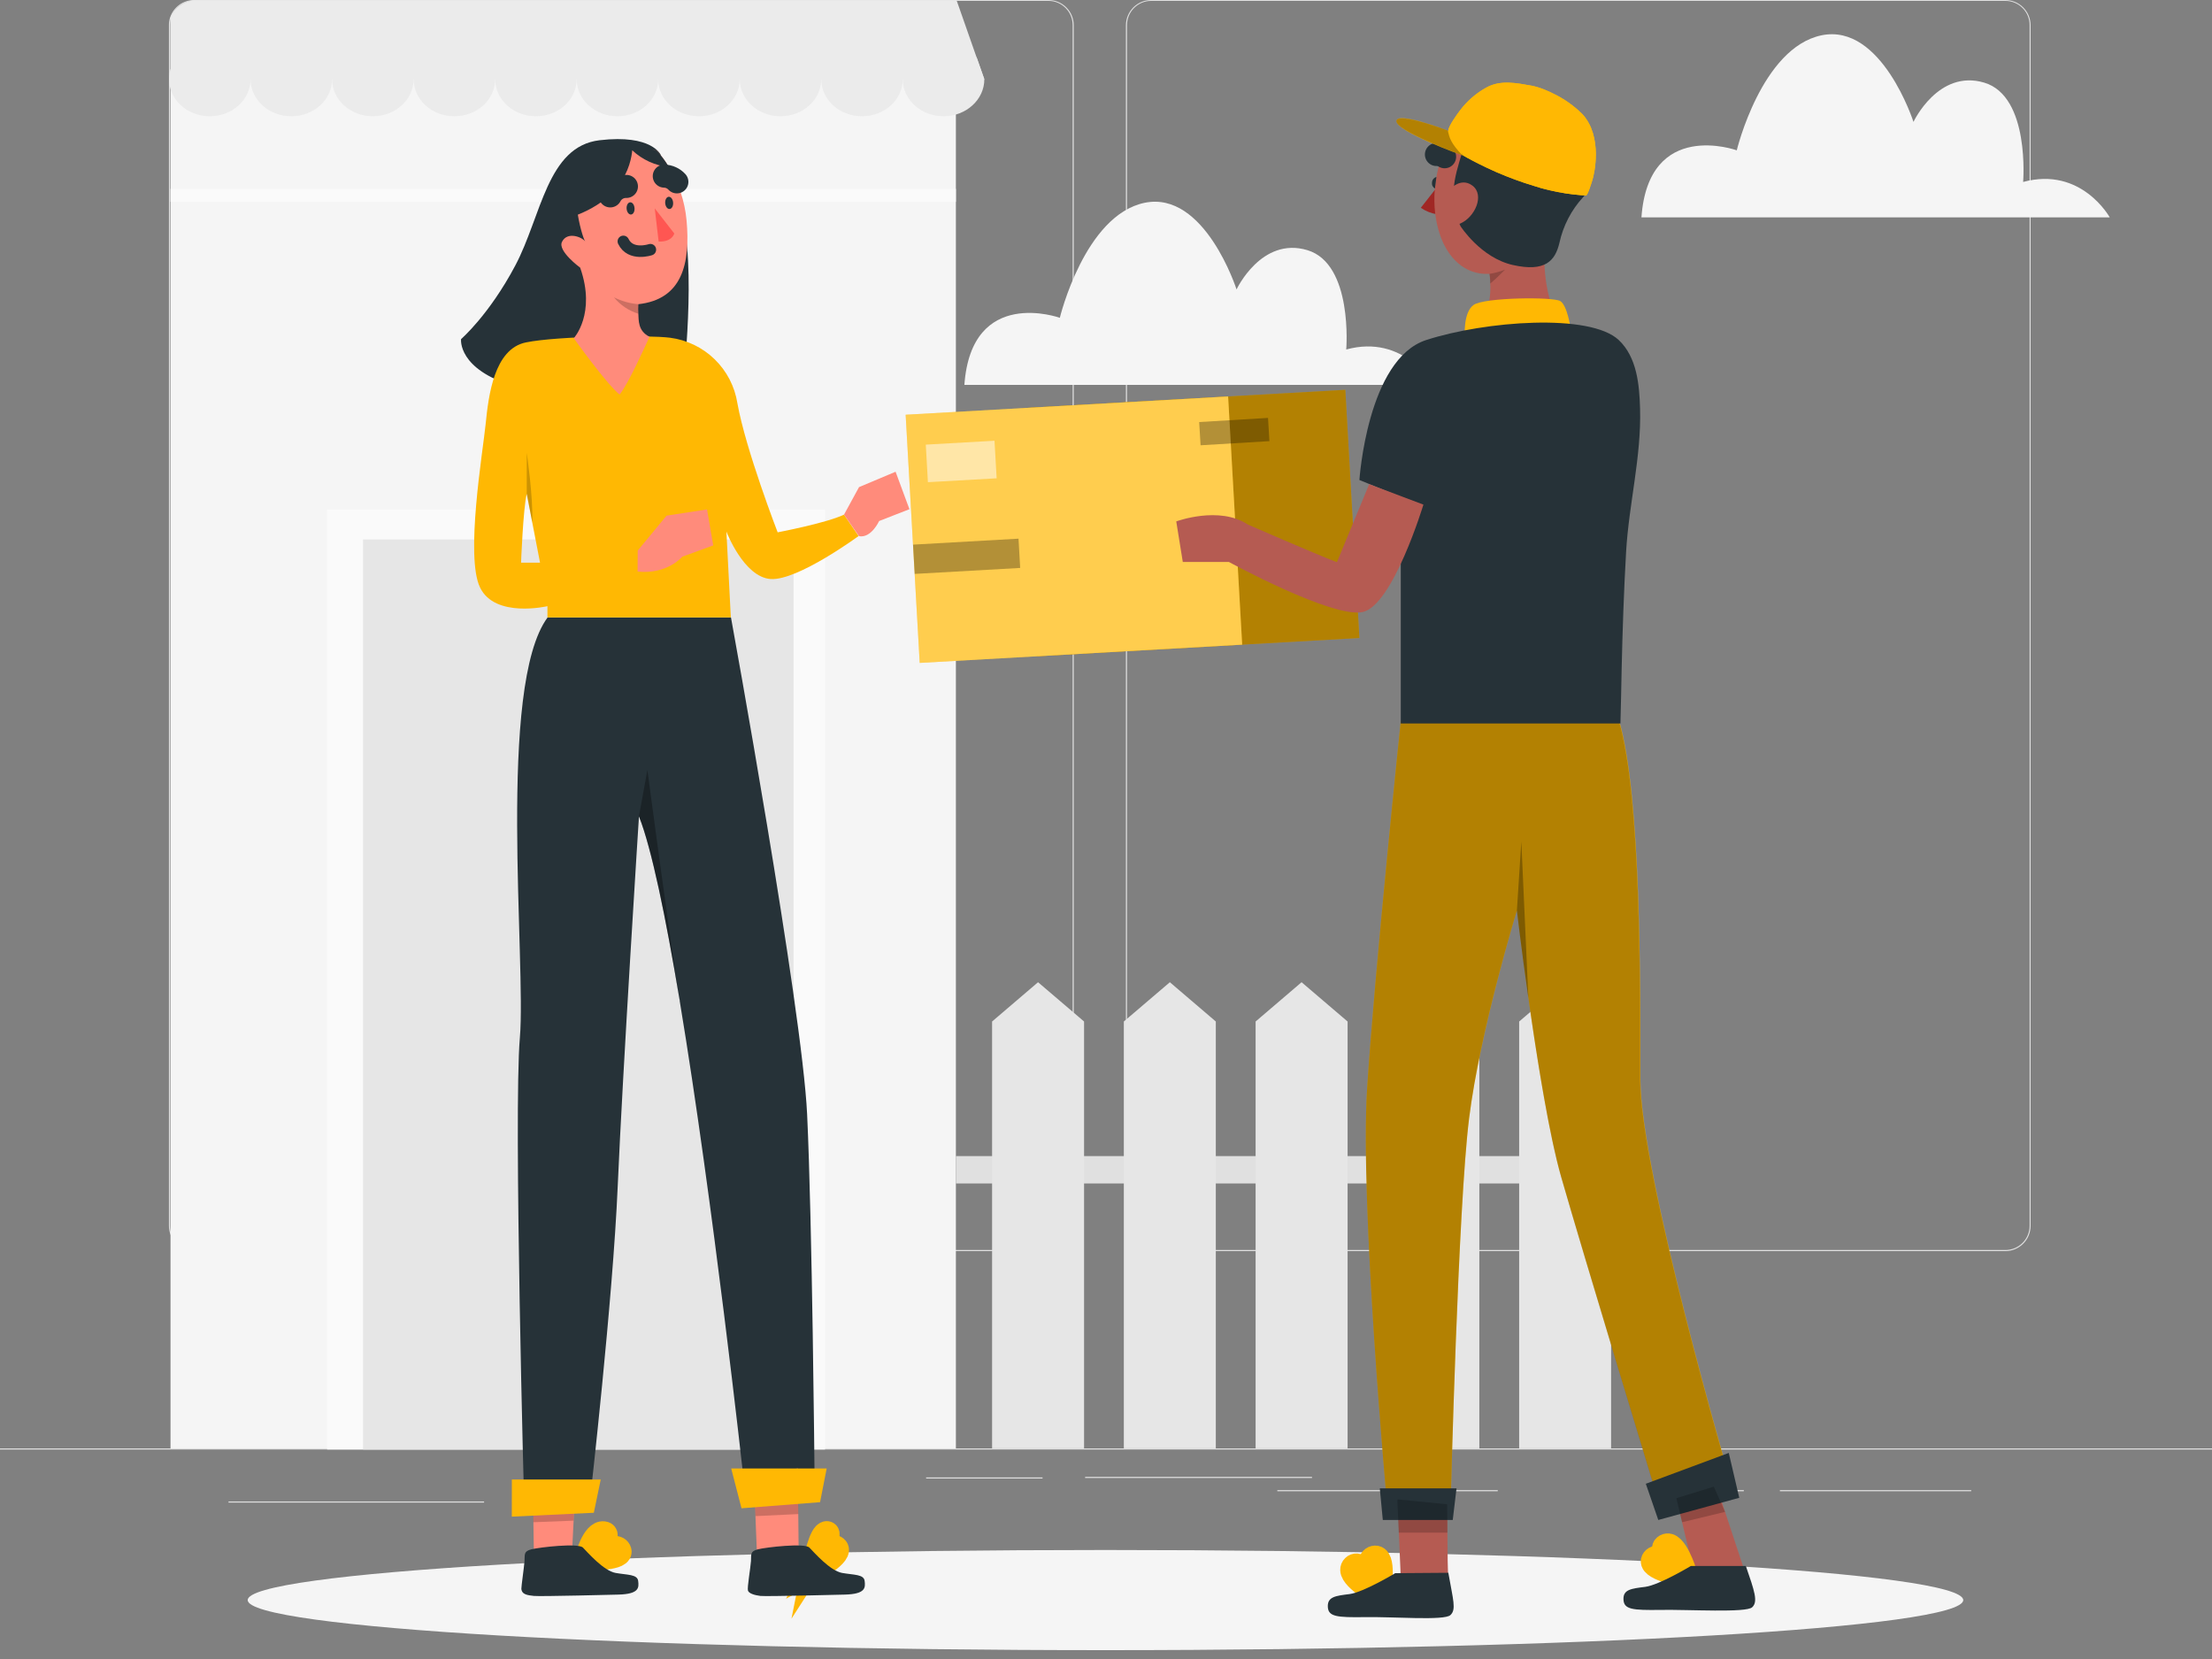 <svg width="96" height="72" viewBox="0 0 96 72" fill="none" xmlns="http://www.w3.org/2000/svg">
<rect x="0" y="0" width="96" height="72" fill="#808080" stroke="none"/>
<g style="mix-blend-mode:luminosity">
<path d="M47.977 71.616C68.537 71.616 85.204 70.643 85.204 69.443C85.204 68.242 68.537 67.269 47.977 67.269C27.417 67.269 10.75 68.242 10.75 69.443C10.75 70.643 27.417 71.616 47.977 71.616Z" fill="#F5F5F5"/>
<path d="M96 62.861H0V62.909H96V62.861Z" fill="#E0E0E0"/>
<path d="M21.009 65.163H9.917V65.211H21.009V65.163Z" fill="#E0E0E0"/>
<path d="M45.247 64.12H40.193V64.168H45.247V64.12Z" fill="#E0E0E0"/>
<path d="M56.94 64.096H47.094V64.144H56.94V64.096Z" fill="#E0E0E0"/>
<path d="M75.681 64.671H73.283V64.719H75.681V64.671Z" fill="#E0E0E0"/>
<path d="M65.002 64.671H55.436V64.719H65.002V64.671Z" fill="#E0E0E0"/>
<path d="M24.768 65.163H22.867V65.211H24.768V65.163Z" fill="#E0E0E0"/>
<path d="M85.551 64.671H77.247V64.719H85.551V64.671Z" fill="#E0E0E0"/>
<path d="M45.504 0H8.425C8.192 0 7.964 0.075 7.776 0.213C7.588 0.351 7.449 0.545 7.379 0.768C7.347 0.868 7.331 0.972 7.331 1.077V53.201C7.331 53.492 7.446 53.77 7.651 53.976C7.856 54.181 8.135 54.297 8.425 54.298H45.504C45.795 54.298 46.074 54.182 46.279 53.977C46.485 53.771 46.6 53.492 46.6 53.201V1.096C46.6 0.806 46.485 0.527 46.279 0.321C46.074 0.116 45.795 0 45.504 0ZM46.552 53.201C46.552 53.479 46.441 53.745 46.245 53.942C46.048 54.139 45.782 54.249 45.504 54.25H8.425C8.147 54.249 7.881 54.138 7.685 53.942C7.489 53.745 7.379 53.479 7.379 53.201V1.087C7.379 0.809 7.489 0.543 7.685 0.346C7.881 0.15 8.147 0.039 8.425 0.038H45.504C45.782 0.039 46.048 0.15 46.244 0.347C46.441 0.543 46.551 0.809 46.552 1.087V53.201Z" fill="#E0E0E0"/>
<path d="M87.035 0H49.96C49.671 0 49.394 0.115 49.189 0.318C48.984 0.522 48.867 0.798 48.864 1.087V53.201C48.864 53.492 48.98 53.771 49.185 53.977C49.391 54.182 49.67 54.298 49.96 54.298H87.035C87.326 54.297 87.603 54.181 87.808 53.975C88.013 53.77 88.128 53.491 88.128 53.201V1.087C88.126 0.798 88.009 0.522 87.805 0.319C87.6 0.116 87.324 0.001 87.035 0ZM88.084 53.201C88.083 53.479 87.973 53.745 87.776 53.942C87.58 54.139 87.313 54.249 87.035 54.25H49.96C49.682 54.25 49.416 54.139 49.219 53.943C49.023 53.746 48.912 53.479 48.912 53.201V1.087C48.913 0.809 49.023 0.542 49.22 0.346C49.416 0.15 49.682 0.039 49.96 0.038H87.035C87.313 0.039 87.579 0.15 87.776 0.347C87.972 0.543 88.083 0.809 88.084 1.087V53.201Z" fill="#E0E0E0"/>
<path d="M71.238 9.433H91.561C91.561 9.433 90.334 7.21 87.803 7.897C87.803 7.897 88.111 4.182 86.116 3.587C84.121 2.991 83.044 5.29 83.044 5.29C83.044 5.29 81.663 0.995 79.056 1.532C76.449 2.07 75.375 6.524 75.375 6.524C75.375 6.524 71.545 5.138 71.238 9.433Z" fill="#F5F5F5"/>
<path d="M41.854 16.704H62.185C62.185 16.704 60.956 14.479 58.426 15.168C58.426 15.168 58.733 11.453 56.738 10.856C54.743 10.259 53.666 12.561 53.666 12.561C53.666 12.561 52.285 8.266 49.678 8.801C47.071 9.337 45.996 13.793 45.996 13.793C45.996 13.793 42.161 12.409 41.854 16.704Z" fill="#F5F5F5"/>
<path d="M41.485 3.003H7.4V62.861H41.485V3.003Z" fill="#F5F5F5"/>
<path d="M35.806 22.119H14.198V62.909H35.806V22.119Z" fill="#FAFAFA"/>
<path d="M34.441 23.414H15.755V62.909H34.441V23.414Z" fill="#E6E6E6"/>
<path d="M42.72 3.439H7.392V0.778C7.481 0.546 7.64 0.348 7.846 0.21C8.052 0.073 8.296 0.003 8.544 0.01H41.512L41.528 0.048L42.394 2.519L42.72 3.439Z" fill="#EBEBEB"/>
<path d="M9.105 5.046C10.081 5.046 10.873 4.326 10.873 3.439C10.873 2.551 10.081 1.832 9.105 1.832C8.128 1.832 7.336 2.551 7.336 3.439C7.336 4.326 8.128 5.046 9.105 5.046Z" fill="#EBEBEB"/>
<path d="M12.643 5.046C13.62 5.046 14.412 4.326 14.412 3.439C14.412 2.551 13.62 1.832 12.643 1.832C11.667 1.832 10.875 2.551 10.875 3.439C10.875 4.326 11.667 5.046 12.643 5.046Z" fill="#EBEBEB"/>
<path d="M16.182 5.046C17.158 5.046 17.95 4.326 17.95 3.439C17.95 2.551 17.158 1.832 16.182 1.832C15.205 1.832 14.413 2.551 14.413 3.439C14.413 4.326 15.205 5.046 16.182 5.046Z" fill="#EBEBEB"/>
<path d="M19.72 5.046C20.697 5.046 21.489 4.326 21.489 3.439C21.489 2.551 20.697 1.832 19.72 1.832C18.744 1.832 17.952 2.551 17.952 3.439C17.952 4.326 18.744 5.046 19.72 5.046Z" fill="#EBEBEB"/>
<path d="M23.259 5.046C24.235 5.046 25.027 4.326 25.027 3.439C25.027 2.551 24.235 1.832 23.259 1.832C22.282 1.832 21.491 2.551 21.491 3.439C21.491 4.326 22.282 5.046 23.259 5.046Z" fill="#EBEBEB"/>
<path d="M26.797 5.046C27.774 5.046 28.566 4.326 28.566 3.439C28.566 2.551 27.774 1.832 26.797 1.832C25.821 1.832 25.029 2.551 25.029 3.439C25.029 4.326 25.821 5.046 26.797 5.046Z" fill="#EBEBEB"/>
<path d="M30.334 5.046C31.311 5.046 32.102 4.326 32.102 3.439C32.102 2.551 31.311 1.832 30.334 1.832C29.357 1.832 28.566 2.551 28.566 3.439C28.566 4.326 29.357 5.046 30.334 5.046Z" fill="#EBEBEB"/>
<path d="M33.873 5.046C34.849 5.046 35.641 4.326 35.641 3.439C35.641 2.551 34.849 1.832 33.873 1.832C32.896 1.832 32.104 2.551 32.104 3.439C32.104 4.326 32.896 5.046 33.873 5.046Z" fill="#EBEBEB"/>
<path d="M37.411 5.046C38.388 5.046 39.179 4.326 39.179 3.439C39.179 2.551 38.388 1.832 37.411 1.832C36.435 1.832 35.643 2.551 35.643 3.439C35.643 4.326 36.435 5.046 37.411 5.046Z" fill="#EBEBEB"/>
<path d="M42.72 3.439C42.72 4.326 41.927 5.046 40.95 5.046C39.972 5.046 39.179 4.326 39.179 3.439C39.179 2.552 39.972 1.832 40.95 1.832C41.226 1.828 41.5 1.887 41.75 2.004C42 2.122 42.22 2.294 42.394 2.509L42.72 3.439Z" fill="#EBEBEB"/>
<path d="M41.485 8.198H7.4V8.759H41.485V8.198Z" fill="#FAFAFA"/>
<path d="M67.926 50.174H41.487V51.362H67.926V50.174Z" fill="#E0E0E0"/>
<path d="M47.048 62.859H43.056V44.333L45.051 42.628L47.048 44.333V62.859Z" fill="#E6E6E6"/>
<path d="M52.766 62.859H48.774V44.333L50.771 42.628L52.766 44.333V62.859Z" fill="#E6E6E6"/>
<path d="M58.485 62.859H54.493V44.333L56.488 42.628L58.485 44.333V62.859Z" fill="#E6E6E6"/>
<path d="M64.203 62.859H60.211V44.333L62.208 42.628L64.203 44.333V62.859Z" fill="#E6E6E6"/>
<path d="M69.921 62.859H65.931V44.333L67.926 42.628L69.921 44.333V62.859Z" fill="#E6E6E6"/>
<path d="M28.675 6.724C28.675 6.724 28.305 5.818 26.022 6.086C23.739 6.355 23.503 9.377 22.362 11.526C21.222 13.674 20.01 14.717 20.01 14.717C20.01 14.717 19.843 16.026 22.328 16.765C24.812 17.505 29.681 16.27 29.681 16.27C29.681 16.27 30.311 10.55 29.376 8.805C28.441 7.06 28.675 6.724 28.675 6.724Z" fill="#263238"/>
<path d="M35.349 63.857L32.256 64.049C32.256 64.049 30.945 52.13 29.501 43.452C29.501 43.423 29.501 43.39 29.487 43.358C28.896 39.815 28.284 36.83 27.731 35.43C27.731 35.43 27.02 46.541 26.809 51.473C26.598 56.406 25.613 65.036 25.613 65.036L22.754 65.46C22.754 65.46 22.282 48.28 22.562 45.035C22.842 41.791 21.566 29.771 23.766 26.796H31.724C31.724 26.796 34.806 43.68 35.029 48.361C35.251 53.042 35.349 63.857 35.349 63.857Z" fill="#263238"/>
<path d="M24.941 65.075L24.895 65.996L24.787 68.129L23.186 68.367L23.149 66.065L23.136 65.18L24.941 65.075Z" fill="#FF8B7B"/>
<path d="M34.662 67.411L32.87 67.91C32.87 67.91 32.828 66.833 32.786 65.799C32.759 65.132 32.732 64.483 32.715 64.151C32.715 64.022 32.703 63.944 32.7 63.926L34.631 63.734V64.341L34.645 65.712L34.662 67.411Z" fill="#FF8B7B"/>
<path d="M25.432 67.657C25.432 67.657 25.73 66.465 26.2 66.524C26.671 66.584 25.432 67.657 25.432 67.657Z" stroke="#FFB803" stroke-miterlimit="10"/>
<path d="M25.567 67.657C25.567 67.657 26.686 66.868 26.893 67.273C27.101 67.678 25.567 67.657 25.567 67.657Z" stroke="#FFB803" stroke-miterlimit="10"/>
<path d="M35.349 67.778C35.349 67.778 35.599 66.516 35.881 66.516C36.163 66.516 35.349 67.778 35.349 67.778Z" stroke="#FFB803" stroke-miterlimit="10"/>
<path d="M35.29 68.17C35.29 68.17 35.946 66.877 36.29 67.156C36.634 67.434 35.29 68.17 35.29 68.17Z" stroke="#FFB803" stroke-miterlimit="10"/>
<path d="M26.83 69.205C26.83 69.205 23.416 69.293 23.169 69.262C22.921 69.231 22.646 69.218 22.627 68.949C22.627 68.819 22.744 68.026 22.764 67.749C22.783 67.473 22.714 67.329 23.061 67.24C23.409 67.152 25.096 66.956 25.3 67.165C25.503 67.375 26.198 68.172 26.713 68.264C27.227 68.356 27.66 68.32 27.696 68.611C27.733 68.903 27.744 69.183 26.83 69.205Z" fill="#263238"/>
<path d="M36.659 69.205C36.659 69.205 33.247 69.293 32.997 69.262C32.748 69.231 32.502 69.157 32.461 69.032C32.421 68.907 32.575 68.026 32.592 67.749C32.609 67.473 32.542 67.329 32.89 67.24C33.237 67.152 34.925 66.956 35.128 67.165C35.332 67.375 36.027 68.172 36.543 68.264C37.06 68.356 37.488 68.32 37.525 68.611C37.561 68.903 37.572 69.183 36.659 69.205Z" fill="#263238"/>
<path opacity="0.3" d="M29.487 43.356C28.896 39.813 28.284 36.828 27.73 35.428L28.097 33.416C28.097 33.416 29.048 40.597 29.487 43.356Z" fill="black"/>
<path opacity="0.2" d="M24.937 65.075L24.891 65.996C24.442 66.013 23.547 66.046 23.146 66.065L23.132 65.18L24.937 65.075Z" fill="black"/>
<path opacity="0.2" d="M34.648 65.71L32.786 65.799C32.759 65.132 32.732 64.483 32.715 64.151L34.635 64.343L34.648 65.71Z" fill="black"/>
<path d="M35.877 63.732L35.591 65.194L32.181 65.459L31.734 63.732H35.877Z" fill="#FFB803"/>
<path d="M26.072 64.209L25.772 65.653L22.212 65.822L22.214 64.209H26.072Z" fill="#FFB803"/>
<path d="M36.63 22.335C35.862 22.702 33.75 23.103 33.75 23.103C33.75 23.103 32.367 19.53 32.002 17.499C31.888 16.773 31.541 16.103 31.014 15.591C30.487 15.078 29.808 14.751 29.078 14.657C28.145 14.536 24.205 14.577 22.823 14.861C21.441 15.145 21.201 17.174 21.078 18.394C20.955 19.613 20.185 24.154 20.834 25.498C21.483 26.842 23.758 26.308 23.758 26.308V26.796H31.718L31.526 23.071C31.526 23.071 32.279 25.048 33.446 25.129C34.614 25.21 37.263 23.263 37.263 23.263L36.63 22.335ZM22.614 24.419C22.614 24.419 22.702 22.099 22.86 21.431L23.099 22.669L23.437 24.419H22.614Z" fill="#FFB803"/>
<path d="M27.677 23.893L28.929 22.378L30.685 22.109L30.954 23.67L29.61 24.161C29.61 24.161 28.963 24.941 27.671 24.806L27.677 23.893Z" fill="#FF8B7B"/>
<path d="M36.63 22.335L37.281 21.141L38.868 20.473L39.469 22.099L38.154 22.612C38.154 22.612 37.811 23.368 37.281 23.27L36.63 22.335Z" fill="#FF8B7B"/>
<path d="M27.704 13.202C27.695 13.34 27.695 13.479 27.704 13.617C27.723 13.88 27.673 14.362 28.189 14.615C27.923 15.191 27.279 16.635 26.89 17.124C26.296 16.639 24.902 14.678 24.902 14.678C24.902 14.678 25.882 13.617 25.179 11.616C25.179 11.616 24.192 10.894 24.39 10.497C24.616 10.034 25.259 10.284 25.396 10.479C25.252 10.268 24.582 7.951 25.396 7.098C25.903 6.566 26.41 6.561 27.354 6.522H27.433C28.038 6.501 28.487 6.522 28.487 6.522C28.692 6.743 28.873 6.986 29.027 7.246C29.455 7.945 29.718 8.734 29.795 9.55C29.973 11.453 29.599 12.995 27.704 13.202Z" fill="#FF8B7B"/>
<path d="M28.226 10.836C28.226 10.836 27.366 11.128 27.053 10.476" stroke="#263238" stroke-width="0.5" stroke-linecap="round" stroke-linejoin="round"/>
<path d="M27.187 8.091C27.043 8.087 26.901 8.123 26.777 8.196C26.653 8.268 26.551 8.374 26.485 8.502" stroke="#263238" stroke-linecap="round" stroke-linejoin="round"/>
<path d="M29.376 7.893C29.306 7.817 29.222 7.755 29.128 7.713C29.034 7.67 28.932 7.646 28.829 7.644" stroke="#263238" stroke-linecap="round" stroke-linejoin="round"/>
<path d="M28.585 10.483L28.416 9.045L29.263 10.132C29.263 10.132 29.18 10.506 28.585 10.483Z" fill="#FF5652"/>
<path d="M27.195 9.057C27.204 9.203 27.291 9.316 27.387 9.31C27.483 9.304 27.55 9.18 27.538 9.032C27.527 8.884 27.445 8.773 27.346 8.78C27.249 8.788 27.183 8.917 27.195 9.057Z" fill="#263238"/>
<path d="M28.869 8.817C28.881 8.965 28.965 9.078 29.061 9.07C29.157 9.063 29.224 8.94 29.213 8.792C29.201 8.644 29.117 8.533 29.021 8.54C28.925 8.548 28.86 8.671 28.869 8.817Z" fill="#263238"/>
<path d="M24.812 9.416C24.812 9.416 23.831 8.101 24.641 7.248C25.148 6.716 26.511 6.369 27.454 6.328C27.433 6.551 27.454 8.502 24.812 9.416Z" fill="#263238"/>
<path d="M29.042 7.252C28.439 7.191 27.873 6.933 27.433 6.517L27.358 6.438C27.736 6.422 28.115 6.449 28.487 6.519C28.692 6.74 28.873 6.982 29.027 7.242L29.042 7.252Z" fill="#263238"/>
<path opacity="0.2" d="M27.709 13.617C27.292 13.49 26.922 13.242 26.646 12.904C26.977 13.069 27.335 13.17 27.704 13.202C27.697 13.34 27.699 13.479 27.709 13.617Z" fill="black"/>
<path opacity="0.2" d="M23.102 22.669L22.861 21.431V19.653C22.861 19.653 23.138 21.529 23.102 22.669Z" fill="black"/>
<path d="M58.387 16.918L44.391 17.71L45.001 28.481L58.997 27.689L58.387 16.918Z" fill="#FFB803"/>
<path opacity="0.3" d="M58.387 16.918L44.391 17.71L45.001 28.481L58.997 27.689L58.387 16.918Z" fill="black"/>
<path d="M53.3 17.206L39.305 17.999L39.915 28.77L53.91 27.978L53.3 17.206Z" fill="#FFB803"/>
<path opacity="0.3" d="M53.3 17.206L39.305 17.999L39.915 28.77L53.91 27.978L53.3 17.206Z" fill="white"/>
<path opacity="0.3" d="M55.032 18.137L52.044 18.317L52.105 19.325L55.092 19.145L55.032 18.137Z" fill="black"/>
<path opacity="0.5" d="M43.161 19.128L40.179 19.297L40.271 20.927L43.254 20.758L43.161 19.128Z" fill="white"/>
<path opacity="0.3" d="M44.203 23.378L39.626 23.637L39.697 24.907L44.275 24.648L44.203 23.378Z" fill="black"/>
<path d="M62.431 8.039L61.663 9.018C61.876 9.167 62.12 9.263 62.377 9.3L62.431 8.039Z" fill="#A02724"/>
<path d="M75.686 68.093L73.455 67.966L73.002 66.063L72.755 65.021L72.662 64.637L74.379 64.52L74.502 64.51L74.867 65.614L75.686 68.093Z" fill="#B55B52"/>
<path d="M62.857 68.406C62.899 68.558 60.785 68.287 60.785 68.287L60.71 66.511L60.653 65.14V65.065H60.67L62.817 65.278C62.817 65.278 62.817 65.854 62.817 66.509C62.821 67.35 62.832 68.323 62.857 68.406Z" fill="#B55B52"/>
<path d="M67.334 13.189C67.334 13.189 64.32 14.005 64.543 13.413C64.655 13.055 64.7 12.68 64.675 12.305C64.675 12.06 64.644 11.885 64.644 11.885C63.554 11.948 62.82 11.159 62.494 10.188C62.074 8.942 62.227 7.55 62.738 6.367C62.778 6.271 62.893 5.864 62.995 5.814L64.178 5.269C64.178 5.269 65.33 6.023 65.929 6.492C66.528 6.96 67.01 9.137 67.01 10.831C67.01 12.524 67.334 13.189 67.334 13.189Z" fill="#B55B52"/>
<path d="M62.34 7.68C62.287 7.695 62.24 7.726 62.205 7.769C62.171 7.812 62.151 7.865 62.148 7.92C62.141 7.971 62.148 8.024 62.171 8.07C62.194 8.117 62.23 8.156 62.275 8.181L62.34 7.68Z" fill="#263238"/>
<path d="M62.34 6.705C62.466 6.702 62.589 6.736 62.696 6.803" stroke="#263238" stroke-linecap="round" stroke-linejoin="round"/>
<path d="M63.389 9.821C63.389 9.821 64.264 11.188 65.658 11.501C67.052 11.814 67.492 11.33 67.678 10.541C67.84 9.797 68.197 9.109 68.713 8.55C69.195 8.053 68.905 6.703 68.293 5.593C68.293 5.593 68.949 5.042 67.891 4.512C66.833 3.982 66.444 4.863 65.526 4.349C64.608 3.834 65.833 3.663 64.967 5.269C64.101 6.874 63.623 5.706 63.494 6.421C63.366 7.135 62.696 8.375 63.389 9.821Z" fill="#263238"/>
<path d="M63.494 6.753C63.408 6.724 60.632 5.72 60.605 5.265C60.578 4.81 62.757 5.637 62.84 5.67L63.402 6.559L63.494 6.753Z" fill="#FFB803"/>
<path d="M69.097 7.853C69.07 7.935 68.905 8.483 68.834 8.483L68.602 8.469C68.385 8.451 68.17 8.426 67.957 8.394C67.72 8.358 67.488 8.312 67.26 8.258H67.25C67.018 8.202 66.789 8.141 66.566 8.066C66.02 7.901 65.483 7.704 64.959 7.477C64.664 7.348 64.403 7.223 64.191 7.116C63.759 6.901 63.502 6.749 63.502 6.749L63.464 6.686L63.306 6.438L62.97 5.906L62.855 5.727V5.714C62.85 5.698 62.85 5.68 62.855 5.664C62.867 5.461 63.283 4.896 63.358 4.8C63.666 4.388 64.059 4.046 64.51 3.798C65.128 3.456 65.825 3.606 66.482 3.721C66.699 3.766 66.911 3.834 67.114 3.925L67.242 3.98L67.267 3.992C67.29 4.005 67.315 4.015 67.338 4.026L67.38 4.047C67.868 4.276 68.312 4.589 68.692 4.971C69.556 5.941 69.204 7.54 69.097 7.853Z" fill="#FFB803"/>
<path d="M68.158 14.22C68.158 14.22 68.02 13.26 67.718 13.068C67.417 12.876 64.422 12.904 63.955 13.233C63.489 13.561 63.571 14.634 63.571 14.634L68.158 14.22Z" fill="#FFB803"/>
<path d="M62.842 8.304C62.842 8.304 63.352 7.644 63.9 8.053C64.447 8.461 64.013 9.431 63.37 9.704C63.37 9.704 62.538 9.974 62.431 9.128C62.323 8.281 62.842 8.304 62.842 8.304Z" fill="#B55B52"/>
<path d="M60.793 31.29C60.793 31.29 59.651 42.221 59.332 47.247C59.013 52.274 60.184 65.128 60.184 65.128H62.962C62.962 65.128 63.281 52.358 63.761 48.528C64.241 44.698 65.835 39.504 65.835 39.504C65.835 39.504 66.795 47.724 67.755 51.076C68.715 54.428 71.833 64.669 71.833 64.669L75.032 64.055C75.032 64.055 71.192 50.916 71.192 46.846C71.192 42.776 71.228 34.558 70.272 31.294L60.793 31.29Z" fill="#FFB803"/>
<path opacity="0.3" d="M75.026 64.059L71.829 64.675C71.829 64.675 68.713 54.434 67.753 51.082C67.225 49.239 66.699 45.919 66.332 43.306C66.025 41.173 65.833 39.51 65.833 39.51C65.833 39.51 64.237 44.694 63.757 48.534C63.277 52.374 62.961 65.134 62.961 65.134H60.184C60.184 65.134 59.013 52.282 59.332 47.255C59.651 42.229 60.793 31.296 60.793 31.296H70.262C71.222 34.56 71.184 42.787 71.184 46.848C71.184 50.909 75.026 64.059 75.026 64.059Z" fill="black"/>
<path opacity="0.3" d="M66.33 43.306C66.025 41.173 65.833 39.51 65.833 39.51L66.025 36.526L66.33 43.306Z" fill="black"/>
<path d="M59.883 64.595H63.212L63.049 65.966H60.013L59.883 64.595Z" fill="#263238"/>
<path d="M71.428 64.395L75.028 63.057L75.483 65.004L71.969 65.966L71.428 64.395Z" fill="#263238"/>
<path opacity="0.2" d="M74.379 64.52L72.755 65.021L73.002 66.064L74.867 65.614L74.379 64.52Z" fill="black"/>
<path opacity="0.2" d="M62.817 66.517H60.705L60.647 65.146L60.66 65.073L62.807 65.286C62.807 65.286 62.813 65.854 62.817 66.517Z" fill="black"/>
<path d="M59.689 69.088C59.702 69.124 58.36 68.343 58.729 67.978C59.097 67.613 59.689 69.088 59.689 69.088Z" stroke="#FFB803" stroke-miterlimit="10"/>
<path d="M59.881 69.032C59.871 69.07 59.132 67.705 59.635 67.584C60.138 67.463 59.881 69.032 59.881 69.032Z" stroke="#FFB803" stroke-miterlimit="10"/>
<path d="M73.146 68.258C73.146 68.258 72.707 66.843 72.28 67.075C71.854 67.308 73.146 68.258 73.146 68.258Z" stroke="#FFB803" stroke-miterlimit="10"/>
<path d="M73.027 68.381C73.027 68.381 72.035 67.285 71.745 67.669C71.455 68.053 73.027 68.381 73.027 68.381Z" stroke="#FFB803" stroke-miterlimit="10"/>
<path d="M75.769 67.962H73.384C73.384 67.962 72.006 68.792 71.401 68.869C70.796 68.945 70.441 68.982 70.458 69.416C70.475 69.85 70.842 69.888 72.081 69.869C73.319 69.85 75.777 70.001 76.043 69.756C76.31 69.51 76.141 69.047 75.769 67.962Z" fill="#263238"/>
<path d="M62.857 68.258L60.553 68.275C60.553 68.275 59.174 69.105 58.572 69.182C57.969 69.258 57.611 69.295 57.627 69.729C57.642 70.163 58.011 70.201 59.251 70.182C60.492 70.163 62.678 70.341 62.945 70.096C63.212 69.85 63.064 69.447 62.857 68.258Z" fill="#263238"/>
<path opacity="0.3" d="M62.84 5.67C62.899 5.975 62.961 6.209 63.466 6.741C62.824 6.503 60.628 5.654 60.605 5.265C60.582 4.875 62.287 5.461 62.84 5.67Z" fill="black"/>
<path opacity="0.3" d="M62.84 5.718C62.834 5.702 62.834 5.684 62.84 5.668C62.84 5.668 62.84 5.689 62.84 5.729V5.718Z" fill="black"/>
<path opacity="0.3" d="M63.494 6.753L63.435 6.73C63.438 6.722 63.442 6.714 63.446 6.707L63.494 6.753Z" fill="black"/>
<path d="M69.097 7.853C69.07 7.935 68.905 8.483 68.834 8.483L68.602 8.469C68.385 8.451 68.17 8.426 67.957 8.394C67.72 8.358 67.488 8.312 67.26 8.258H67.25C67.018 8.202 66.789 8.141 66.566 8.066C66.02 7.901 65.483 7.704 64.959 7.477C64.664 7.348 64.403 7.223 64.191 7.116C63.759 6.901 63.502 6.749 63.502 6.749L63.464 6.686L63.306 6.438L62.97 5.906L62.855 5.727V5.714C62.85 5.698 62.85 5.68 62.855 5.664C62.867 5.461 63.283 4.896 63.358 4.8C63.666 4.388 64.059 4.046 64.51 3.798C65.128 3.456 65.825 3.606 66.482 3.721C66.699 3.766 66.911 3.834 67.114 3.925L67.242 3.98L67.267 3.992C67.29 4.005 67.315 4.015 67.338 4.026L67.38 4.047C67.868 4.276 68.312 4.589 68.692 4.971C69.556 5.941 69.204 7.54 69.097 7.853Z" fill="#FFB803"/>
<path opacity="0.2" d="M65.32 11.701C65.116 11.913 64.901 12.115 64.675 12.306C64.675 12.06 64.644 11.885 64.644 11.885C64.876 11.85 65.103 11.788 65.32 11.701Z" fill="black"/>
<path d="M60.793 31.398V21.564L58.998 20.832C58.998 20.832 59.341 15.585 61.897 14.757C64.453 13.93 69.001 13.582 70.253 14.757C71.044 15.504 71.149 16.702 71.178 17.729C71.24 19.822 70.692 21.869 70.572 23.95C70.475 25.644 70.418 27.337 70.379 29.032C70.379 29.163 70.33 31.398 70.326 31.398H60.793Z" fill="#263238"/>
<path d="M61.776 21.9C61.776 21.9 60.447 26.289 59.134 26.563C57.821 26.838 53.336 24.39 53.336 24.39H51.333L51.049 22.629C51.049 22.629 52.913 21.938 54.156 22.765C54.156 22.765 57.057 24.031 58.022 24.399L59.422 21.013L61.776 21.9Z" fill="#B55B52"/>
</g>
</svg>
